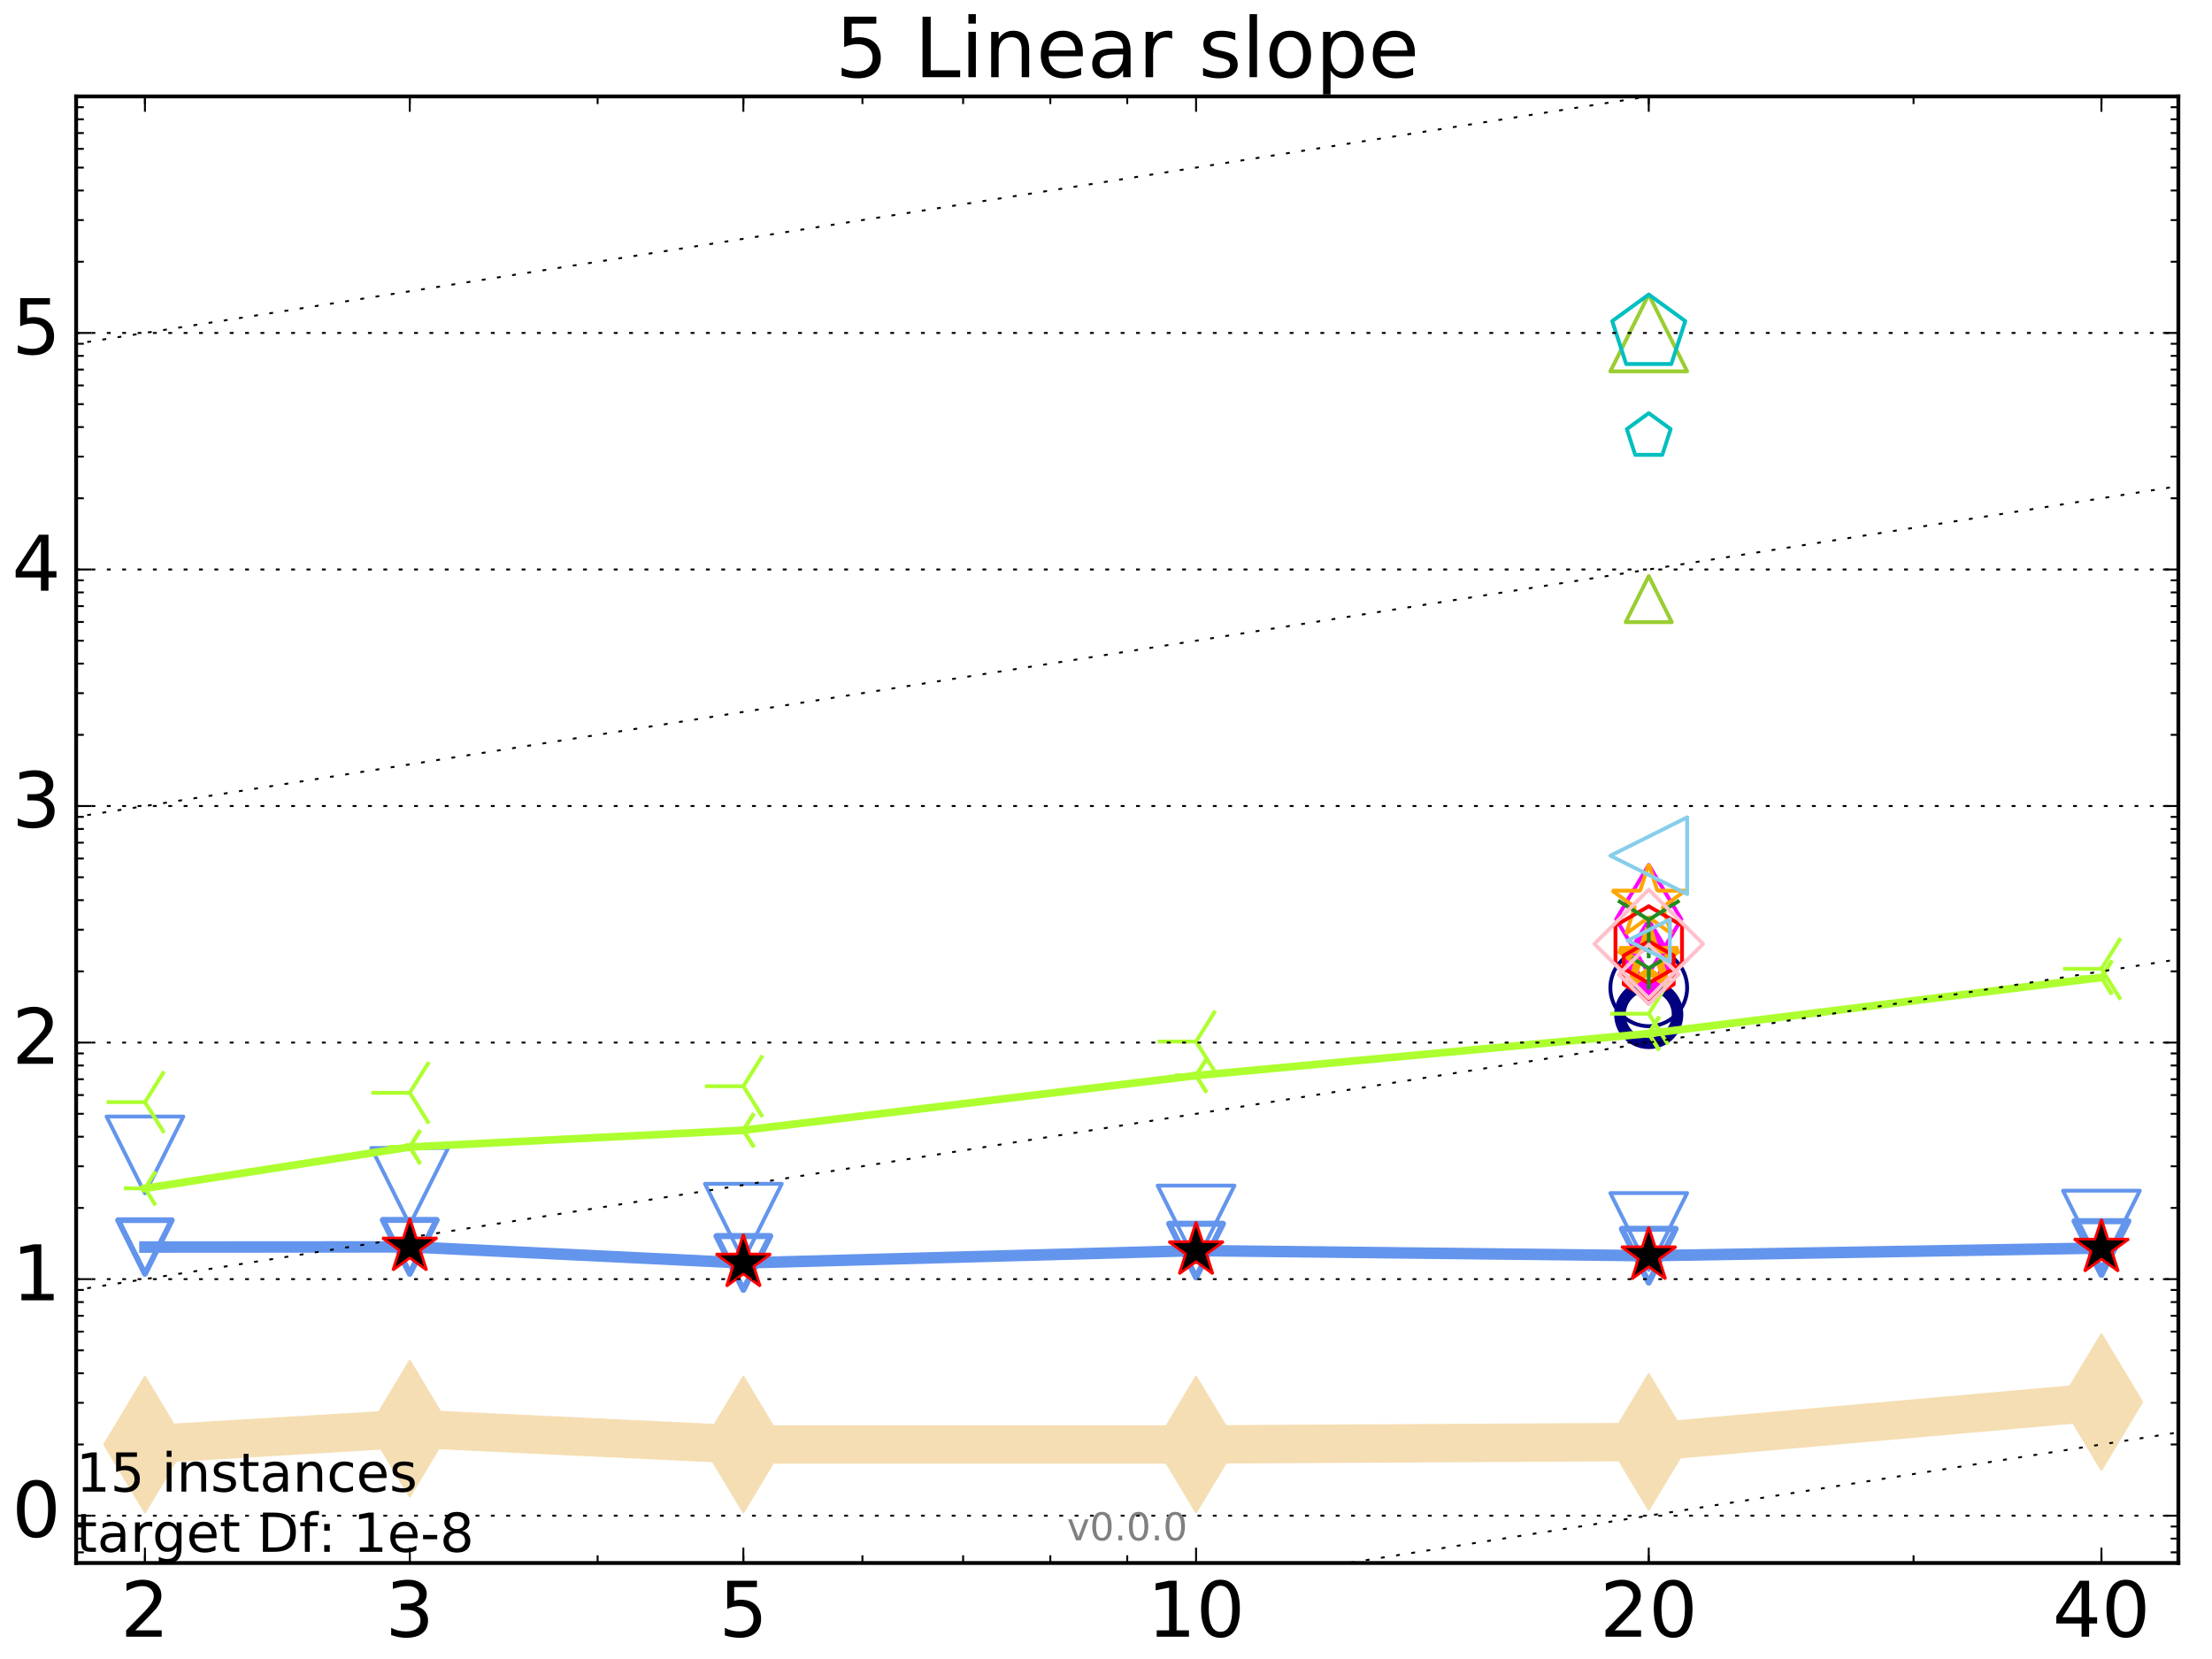 <?xml version="1.0" encoding="utf-8" standalone="no"?>
<!DOCTYPE svg PUBLIC "-//W3C//DTD SVG 1.1//EN"
  "http://www.w3.org/Graphics/SVG/1.1/DTD/svg11.dtd">
<!-- Created with matplotlib (http://matplotlib.org/) -->
<svg height="432pt" version="1.1" viewBox="0 0 576 432" width="576pt" xmlns="http://www.w3.org/2000/svg" xmlns:xlink="http://www.w3.org/1999/xlink">
 <defs>
  <style type="text/css">
*{stroke-linecap:butt;stroke-linejoin:round;stroke-miterlimit:100000;}
  </style>
 </defs>
 <g id="figure_1">
  <g id="patch_1">
   <path d="M 0 432 
L 576 432 
L 576 0 
L 0 0 
z
" style="fill:#ffffff;"/>
  </g>
  <g id="axes_1">
   <g id="patch_2">
    <path d="M 19.825 407 
L 567.24 407 
L 567.24 25.1 
L 19.825 25.1 
z
" style="fill:#ffffff;"/>
   </g>
   <g id="line2d_1">
    <path clip-path="url(#pd797662efc)" d="M 37.743 376.138 
L 106.698 372.014 
L 193.571 376.138 
L 311.451 376.138 
L 429.33 375.478 
L 547.209 365.07 
" style="fill:none;stroke:#f5deb3;stroke-linecap:square;stroke-width:10.0;"/>
    <defs>
     <path d="M -0 17.678 
L 10.607 0 
L 0 -17.678 
L -10.607 -0 
z
" id="m2a57e5e805" style="stroke:#f5deb3;stroke-linejoin:miter;stroke-width:0.5;"/>
    </defs>
    <g clip-path="url(#pd797662efc)">
     <use style="fill:#f5deb3;stroke:#f5deb3;stroke-linejoin:miter;stroke-width:0.5;" x="37.743" xlink:href="#m2a57e5e805" y="376.138"/>
     <use style="fill:#f5deb3;stroke:#f5deb3;stroke-linejoin:miter;stroke-width:0.5;" x="106.698" xlink:href="#m2a57e5e805" y="372.014"/>
     <use style="fill:#f5deb3;stroke:#f5deb3;stroke-linejoin:miter;stroke-width:0.5;" x="193.571" xlink:href="#m2a57e5e805" y="376.138"/>
     <use style="fill:#f5deb3;stroke:#f5deb3;stroke-linejoin:miter;stroke-width:0.5;" x="311.451" xlink:href="#m2a57e5e805" y="376.138"/>
     <use style="fill:#f5deb3;stroke:#f5deb3;stroke-linejoin:miter;stroke-width:0.5;" x="429.33" xlink:href="#m2a57e5e805" y="375.478"/>
     <use style="fill:#f5deb3;stroke:#f5deb3;stroke-linejoin:miter;stroke-width:0.5;" x="547.209" xlink:href="#m2a57e5e805" y="365.07"/>
    </g>
   </g>
   <g id="line2d_2">
    <path clip-path="url(#pd797662efc)" d="M 429.33 264.177 
" style="fill:none;stroke:#000080;stroke-linecap:square;stroke-width:4.0;"/>
    <defs>
     <path d="M 0 7.5 
C 1.989 7.5 3.897 6.71 5.303 5.303 
C 6.71 3.897 7.5 1.989 7.5 0 
C 7.5 -1.989 6.71 -3.897 5.303 -5.303 
C 3.897 -6.71 1.989 -7.5 0 -7.5 
C -1.989 -7.5 -3.897 -6.71 -5.303 -5.303 
C -6.71 -3.897 -7.5 -1.989 -7.5 0 
C -7.5 1.989 -6.71 3.897 -5.303 5.303 
C -3.897 6.71 -1.989 7.5 0 7.5 
z
" id="mdc727940d7" style="stroke:#000080;stroke-width:3.0;"/>
    </defs>
    <g clip-path="url(#pd797662efc)">
     <use style="fill:none;stroke:#000080;stroke-width:3.0;" x="429.33" xlink:href="#mdc727940d7" y="264.177"/>
    </g>
   </g>
   <g id="line2d_3"/>
   <g id="line2d_4">
    <defs>
     <path d="M 0 10 
C 2.652 10 5.196 8.946 7.071 7.071 
C 8.946 5.196 10 2.652 10 0 
C 10 -2.652 8.946 -5.196 7.071 -7.071 
C 5.196 -8.946 2.652 -10 0 -10 
C -2.652 -10 -5.196 -8.946 -7.071 -7.071 
C -8.946 -5.196 -10 -2.652 -10 0 
C -10 2.652 -8.946 5.196 -7.071 7.071 
C -5.196 8.946 -2.652 10 0 10 
z
" id="mfbfc221b8b" style="stroke:#000080;"/>
    </defs>
    <g clip-path="url(#pd797662efc)">
     <use style="fill:none;stroke:#000080;" x="429.33" xlink:href="#mfbfc221b8b" y="257.221"/>
    </g>
   </g>
   <g id="line2d_5">
    <path clip-path="url(#pd797662efc)" d="M 429.33 250.251 
" style="fill:none;stroke:#ff00ff;stroke-linecap:square;stroke-width:3.667;"/>
    <defs>
     <path d="M -0 9.192 
L 5.515 0 
L 0 -9.192 
L -5.515 -0 
z
" id="m3352f58ac3" style="stroke:#ff00ff;stroke-linejoin:miter;stroke-width:2.5;"/>
    </defs>
    <g clip-path="url(#pd797662efc)">
     <use style="fill:none;stroke:#ff00ff;stroke-linejoin:miter;stroke-width:2.5;" x="429.33" xlink:href="#m3352f58ac3" y="250.251"/>
    </g>
   </g>
   <g id="line2d_6"/>
   <g id="line2d_7">
    <defs>
     <path d="M -0 14.142 
L 8.485 0 
L -0 -14.142 
L -8.485 -0 
z
" id="m26ebec5494" style="stroke:#ff00ff;stroke-linejoin:miter;"/>
    </defs>
    <g clip-path="url(#pd797662efc)">
     <use style="fill:none;stroke:#ff00ff;stroke-linejoin:miter;" x="429.33" xlink:href="#m26ebec5494" y="239.375"/>
    </g>
   </g>
   <g id="line2d_8">
    <path clip-path="url(#pd797662efc)" d="M 429.33 249.796 
" style="fill:none;stroke:#ffa500;stroke-linecap:square;stroke-width:3.333;"/>
    <defs>
     <path d="M 0 -8 
L -1.796 -2.472 
L -7.608 -2.472 
L -2.906 0.944 
L -4.702 6.472 
L -0 3.056 
L 4.702 6.472 
L 2.906 0.944 
L 7.608 -2.472 
L 1.796 -2.472 
z
" id="m38619b938a" style="stroke:#ffa500;stroke-linejoin:bevel;stroke-width:2.0;"/>
    </defs>
    <g clip-path="url(#pd797662efc)">
     <use style="fill:none;stroke:#ffa500;stroke-linejoin:bevel;stroke-width:2.0;" x="429.33" xlink:href="#m38619b938a" y="249.796"/>
    </g>
   </g>
   <g id="line2d_9"/>
   <g id="line2d_10">
    <defs>
     <path d="M 0 -10 
L -2.245 -3.09 
L -9.511 -3.09 
L -3.633 1.18 
L -5.878 8.09 
L -0 3.82 
L 5.878 8.09 
L 3.633 1.18 
L 9.511 -3.09 
L 2.245 -3.09 
z
" id="m98dab82d74" style="stroke:#ffa500;stroke-linejoin:bevel;"/>
    </defs>
    <g clip-path="url(#pd797662efc)">
     <use style="fill:none;stroke:#ffa500;stroke-linejoin:bevel;" x="429.33" xlink:href="#m98dab82d74" y="235.014"/>
    </g>
   </g>
   <g id="line2d_11">
    <path clip-path="url(#pd797662efc)" d="M 37.743 324.727 
L 106.698 324.684 
" style="fill:none;stroke:#6495ed;stroke-linecap:square;stroke-width:3.0;"/>
    <defs>
     <path d="M -0 7 
L 7 -7 
L -7 -7 
z
" id="md27d579122" style="stroke:#6495ed;stroke-linejoin:miter;stroke-width:1.5;"/>
    </defs>
    <g clip-path="url(#pd797662efc)">
     <use style="fill:none;stroke:#6495ed;stroke-linejoin:miter;stroke-width:1.5;" x="37.743" xlink:href="#md27d579122" y="324.727"/>
     <use style="fill:none;stroke:#6495ed;stroke-linejoin:miter;stroke-width:1.5;" x="106.698" xlink:href="#md27d579122" y="324.684"/>
    </g>
   </g>
   <g id="line2d_12">
    <path clip-path="url(#pd797662efc)" d="M 106.698 324.684 
L 193.571 328.869 
" style="fill:none;stroke:#6495ed;stroke-linecap:square;stroke-width:3.0;"/>
    <g clip-path="url(#pd797662efc)">
     <use style="fill:none;stroke:#6495ed;stroke-linejoin:miter;stroke-width:1.5;" x="106.698" xlink:href="#md27d579122" y="324.684"/>
     <use style="fill:none;stroke:#6495ed;stroke-linejoin:miter;stroke-width:1.5;" x="193.571" xlink:href="#md27d579122" y="328.869"/>
    </g>
   </g>
   <g id="line2d_13">
    <path clip-path="url(#pd797662efc)" d="M 193.571 328.869 
L 311.451 325.657 
" style="fill:none;stroke:#6495ed;stroke-linecap:square;stroke-width:3.0;"/>
    <g clip-path="url(#pd797662efc)">
     <use style="fill:none;stroke:#6495ed;stroke-linejoin:miter;stroke-width:1.5;" x="193.571" xlink:href="#md27d579122" y="328.869"/>
     <use style="fill:none;stroke:#6495ed;stroke-linejoin:miter;stroke-width:1.5;" x="311.451" xlink:href="#md27d579122" y="325.657"/>
    </g>
   </g>
   <g id="line2d_14">
    <path clip-path="url(#pd797662efc)" d="M 311.451 325.657 
L 429.33 326.986 
" style="fill:none;stroke:#6495ed;stroke-linecap:square;stroke-width:3.0;"/>
    <g clip-path="url(#pd797662efc)">
     <use style="fill:none;stroke:#6495ed;stroke-linejoin:miter;stroke-width:1.5;" x="311.451" xlink:href="#md27d579122" y="325.657"/>
     <use style="fill:none;stroke:#6495ed;stroke-linejoin:miter;stroke-width:1.5;" x="429.33" xlink:href="#md27d579122" y="326.986"/>
    </g>
   </g>
   <g id="line2d_15">
    <path clip-path="url(#pd797662efc)" d="M 429.33 326.986 
L 547.209 324.98 
" style="fill:none;stroke:#6495ed;stroke-linecap:square;stroke-width:3.0;"/>
    <g clip-path="url(#pd797662efc)">
     <use style="fill:none;stroke:#6495ed;stroke-linejoin:miter;stroke-width:1.5;" x="429.33" xlink:href="#md27d579122" y="326.986"/>
     <use style="fill:none;stroke:#6495ed;stroke-linejoin:miter;stroke-width:1.5;" x="547.209" xlink:href="#md27d579122" y="324.98"/>
    </g>
   </g>
   <g id="line2d_16">
    <path clip-path="url(#pd797662efc)" d="M 547.209 324.98 
" style="fill:none;stroke:#6495ed;stroke-linecap:square;stroke-width:3.0;"/>
    <g clip-path="url(#pd797662efc)">
     <use style="fill:none;stroke:#6495ed;stroke-linejoin:miter;stroke-width:1.5;" x="547.209" xlink:href="#md27d579122" y="324.98"/>
    </g>
   </g>
   <g id="line2d_17"/>
   <g id="line2d_18">
    <defs>
     <path d="M -0 10 
L 10 -10 
L -10 -10 
z
" id="m11630c256a" style="stroke:#6495ed;stroke-linejoin:miter;"/>
    </defs>
    <g clip-path="url(#pd797662efc)">
     <use style="fill:none;stroke:#6495ed;stroke-linejoin:miter;" x="37.743" xlink:href="#m11630c256a" y="300.743"/>
     <use style="fill:none;stroke:#6495ed;stroke-linejoin:miter;" x="106.698" xlink:href="#m11630c256a" y="308.931"/>
     <use style="fill:none;stroke:#6495ed;stroke-linejoin:miter;" x="193.571" xlink:href="#m11630c256a" y="318.267"/>
     <use style="fill:none;stroke:#6495ed;stroke-linejoin:miter;" x="311.451" xlink:href="#m11630c256a" y="318.732"/>
     <use style="fill:none;stroke:#6495ed;stroke-linejoin:miter;" x="429.33" xlink:href="#m11630c256a" y="320.678"/>
     <use style="fill:none;stroke:#6495ed;stroke-linejoin:miter;" x="547.209" xlink:href="#m11630c256a" y="320.055"/>
    </g>
   </g>
   <g id="line2d_19">
    <path clip-path="url(#pd797662efc)" d="M 429.33 252.582 
" style="fill:none;stroke:#ff0000;stroke-linecap:square;stroke-width:2.667;"/>
    <defs>
     <path d="M 0 -7.5 
L -6.495 -3.75 
L -6.495 3.75 
L -0 7.5 
L 6.495 3.75 
L 6.495 -3.75 
z
" id="mcaf0f45612" style="stroke:#ff0000;stroke-linejoin:miter;"/>
    </defs>
    <g clip-path="url(#pd797662efc)">
     <use style="fill:none;stroke:#ff0000;stroke-linejoin:miter;" x="429.33" xlink:href="#mcaf0f45612" y="252.582"/>
    </g>
   </g>
   <g id="line2d_20"/>
   <g id="line2d_21">
    <defs>
     <path d="M 0 -10 
L -8.66 -5 
L -8.66 5 
L -0 10 
L 8.66 5 
L 8.66 -5 
z
" id="m619688aab5" style="stroke:#ff0000;stroke-linejoin:miter;"/>
    </defs>
    <g clip-path="url(#pd797662efc)">
     <use style="fill:none;stroke:#ff0000;stroke-linejoin:miter;" x="429.33" xlink:href="#m619688aab5" y="245.988"/>
    </g>
   </g>
   <g id="line2d_22">
    <path clip-path="url(#pd797662efc)" d="M 429.33 156.012 
" style="fill:none;stroke:#9acd32;stroke-linecap:square;stroke-width:2.333;"/>
    <defs>
     <path d="M 0 -6 
L -6 6 
L 6 6 
z
" id="mc66175f4ac" style="stroke:#9acd32;stroke-linejoin:miter;"/>
    </defs>
    <g clip-path="url(#pd797662efc)">
     <use style="fill:none;stroke:#9acd32;stroke-linejoin:miter;" x="429.33" xlink:href="#mc66175f4ac" y="156.012"/>
    </g>
   </g>
   <g id="line2d_23"/>
   <g id="line2d_24">
    <defs>
     <path d="M 0 -10 
L -10 10 
L 10 10 
z
" id="m850fa612c0" style="stroke:#9acd32;stroke-linejoin:miter;"/>
    </defs>
    <g clip-path="url(#pd797662efc)">
     <use style="fill:none;stroke:#9acd32;stroke-linejoin:miter;" x="429.33" xlink:href="#m850fa612c0" y="86.697"/>
    </g>
   </g>
   <g id="line2d_25">
    <path clip-path="url(#pd797662efc)" d="M 429.33 113.586 
" style="fill:none;stroke:#00bfbf;stroke-linecap:square;stroke-width:2.0;"/>
    <defs>
     <path d="M 0 -6 
L -5.706 -1.854 
L -3.527 4.854 
L 3.527 4.854 
L 5.706 -1.854 
z
" id="m76ec7d31cc" style="stroke:#00bfbf;stroke-linejoin:miter;"/>
    </defs>
    <g clip-path="url(#pd797662efc)">
     <use style="fill:none;stroke:#00bfbf;stroke-linejoin:miter;" x="429.33" xlink:href="#m76ec7d31cc" y="113.586"/>
    </g>
   </g>
   <g id="line2d_26"/>
   <g id="line2d_27">
    <defs>
     <path d="M 0 -10 
L -9.511 -3.09 
L -5.878 8.09 
L 5.878 8.09 
L 9.511 -3.09 
z
" id="m6b17873fe1" style="stroke:#00bfbf;stroke-linejoin:miter;"/>
    </defs>
    <g clip-path="url(#pd797662efc)">
     <use style="fill:none;stroke:#00bfbf;stroke-linejoin:miter;" x="429.33" xlink:href="#m6b17873fe1" y="86.697"/>
    </g>
   </g>
   <g id="line2d_28">
    <path clip-path="url(#pd797662efc)" d="M 37.743 309.442 
L 106.698 298.686 
" style="fill:none;stroke:#adff2f;stroke-linecap:square;stroke-width:2.0;"/>
    <defs>
     <path d="M 0 0 
L -5.5 -0 
M 0 0 
L 2.75 4.4 
M 0 0 
L 2.75 -4.4 
" id="m7d441c9f20" style="stroke:#adff2f;"/>
    </defs>
    <g clip-path="url(#pd797662efc)">
     <use style="fill:none;stroke:#adff2f;" x="37.743" xlink:href="#m7d441c9f20" y="309.442"/>
     <use style="fill:none;stroke:#adff2f;" x="106.698" xlink:href="#m7d441c9f20" y="298.686"/>
    </g>
   </g>
   <g id="line2d_29">
    <path clip-path="url(#pd797662efc)" d="M 106.698 298.686 
L 193.571 294.314 
" style="fill:none;stroke:#adff2f;stroke-linecap:square;stroke-width:2.0;"/>
    <g clip-path="url(#pd797662efc)">
     <use style="fill:none;stroke:#adff2f;" x="106.698" xlink:href="#m7d441c9f20" y="298.686"/>
     <use style="fill:none;stroke:#adff2f;" x="193.571" xlink:href="#m7d441c9f20" y="294.314"/>
    </g>
   </g>
   <g id="line2d_30">
    <path clip-path="url(#pd797662efc)" d="M 193.571 294.314 
L 311.451 280.07 
" style="fill:none;stroke:#adff2f;stroke-linecap:square;stroke-width:2.0;"/>
    <g clip-path="url(#pd797662efc)">
     <use style="fill:none;stroke:#adff2f;" x="193.571" xlink:href="#m7d441c9f20" y="294.314"/>
     <use style="fill:none;stroke:#adff2f;" x="311.451" xlink:href="#m7d441c9f20" y="280.07"/>
    </g>
   </g>
   <g id="line2d_31">
    <path clip-path="url(#pd797662efc)" d="M 311.451 280.07 
L 429.33 269.126 
" style="fill:none;stroke:#adff2f;stroke-linecap:square;stroke-width:2.0;"/>
    <g clip-path="url(#pd797662efc)">
     <use style="fill:none;stroke:#adff2f;" x="311.451" xlink:href="#m7d441c9f20" y="280.07"/>
     <use style="fill:none;stroke:#adff2f;" x="429.33" xlink:href="#m7d441c9f20" y="269.126"/>
    </g>
   </g>
   <g id="line2d_32">
    <path clip-path="url(#pd797662efc)" d="M 429.33 269.126 
L 547.209 254.532 
" style="fill:none;stroke:#adff2f;stroke-linecap:square;stroke-width:2.0;"/>
    <g clip-path="url(#pd797662efc)">
     <use style="fill:none;stroke:#adff2f;" x="429.33" xlink:href="#m7d441c9f20" y="269.126"/>
     <use style="fill:none;stroke:#adff2f;" x="547.209" xlink:href="#m7d441c9f20" y="254.532"/>
    </g>
   </g>
   <g id="line2d_33">
    <path clip-path="url(#pd797662efc)" d="M 547.209 254.532 
" style="fill:none;stroke:#adff2f;stroke-linecap:square;stroke-width:2.0;"/>
    <g clip-path="url(#pd797662efc)">
     <use style="fill:none;stroke:#adff2f;" x="547.209" xlink:href="#m7d441c9f20" y="254.532"/>
    </g>
   </g>
   <g id="line2d_34"/>
   <g id="line2d_35">
    <defs>
     <path d="M 0 0 
L -10 -0 
M 0 0 
L 5 8 
M 0 0 
L 5 -8 
" id="m9bfe59ae72" style="stroke:#adff2f;"/>
    </defs>
    <g clip-path="url(#pd797662efc)">
     <use style="fill:none;stroke:#adff2f;" x="37.743" xlink:href="#m9bfe59ae72" y="286.998"/>
     <use style="fill:none;stroke:#adff2f;" x="106.698" xlink:href="#m9bfe59ae72" y="284.564"/>
     <use style="fill:none;stroke:#adff2f;" x="193.571" xlink:href="#m9bfe59ae72" y="282.847"/>
     <use style="fill:none;stroke:#adff2f;" x="311.451" xlink:href="#m9bfe59ae72" y="271.221"/>
     <use style="fill:none;stroke:#adff2f;" x="429.33" xlink:href="#m9bfe59ae72" y="263.969"/>
     <use style="fill:none;stroke:#adff2f;" x="547.209" xlink:href="#m9bfe59ae72" y="252.281"/>
    </g>
   </g>
   <g id="line2d_36">
    <path clip-path="url(#pd797662efc)" d="M 429.33 252.147 
" style="fill:none;stroke:#228b22;stroke-linecap:square;stroke-width:2.0;"/>
    <defs>
     <path d="M 0 0 
L 0 5.5 
M 0 0 
L 4.4 -2.75 
M 0 0 
L -4.4 -2.75 
" id="me0e7ade0b5" style="stroke:#228b22;"/>
    </defs>
    <g clip-path="url(#pd797662efc)">
     <use style="fill:none;stroke:#228b22;" x="429.33" xlink:href="#me0e7ade0b5" y="252.147"/>
    </g>
   </g>
   <g id="line2d_37"/>
   <g id="line2d_38">
    <defs>
     <path d="M 0 0 
L 0 10 
M 0 0 
L 8 -5 
M 0 0 
L -8 -5 
" id="m3d580e0a93" style="stroke:#228b22;"/>
    </defs>
    <g clip-path="url(#pd797662efc)">
     <use style="fill:none;stroke:#228b22;" x="429.33" xlink:href="#m3d580e0a93" y="239.512"/>
    </g>
   </g>
   <g id="line2d_39">
    <path clip-path="url(#pd797662efc)" d="M 429.33 253.743 
" style="fill:none;stroke:#ffc0cb;stroke-linecap:square;stroke-width:2.0;"/>
    <defs>
     <path d="M -0 7.778 
L 7.778 0 
L 0 -7.778 
L -7.778 -0 
z
" id="m6bfcd31824" style="stroke:#ffc0cb;stroke-linejoin:miter;"/>
    </defs>
    <g clip-path="url(#pd797662efc)">
     <use style="fill:none;stroke:#ffc0cb;stroke-linejoin:miter;" x="429.33" xlink:href="#m6bfcd31824" y="253.743"/>
    </g>
   </g>
   <g id="line2d_40"/>
   <g id="line2d_41">
    <defs>
     <path d="M -0 14.142 
L 14.142 0 
L 0 -14.142 
L -14.142 -0 
z
" id="m2ba68fb64a" style="stroke:#ffc0cb;stroke-linejoin:miter;"/>
    </defs>
    <g clip-path="url(#pd797662efc)">
     <use style="fill:none;stroke:#ffc0cb;stroke-linejoin:miter;" x="429.33" xlink:href="#m2ba68fb64a" y="245.798"/>
    </g>
   </g>
   <g id="line2d_42">
    <path clip-path="url(#pd797662efc)" d="M 429.33 244.917 
" style="fill:none;stroke:#87ceeb;stroke-linecap:square;stroke-width:2.0;"/>
    <defs>
     <path d="M -5.5 -0 
L 5.5 5.5 
L 5.5 -5.5 
z
" id="m9a98b62353" style="stroke:#87ceeb;stroke-linejoin:miter;"/>
    </defs>
    <g clip-path="url(#pd797662efc)">
     <use style="fill:none;stroke:#87ceeb;stroke-linejoin:miter;" x="429.33" xlink:href="#m9a98b62353" y="244.917"/>
    </g>
   </g>
   <g id="line2d_43"/>
   <g id="line2d_44">
    <defs>
     <path d="M -10 -0 
L 10 10 
L 10 -10 
z
" id="maad47df0d6" style="stroke:#87ceeb;stroke-linejoin:miter;"/>
    </defs>
    <g clip-path="url(#pd797662efc)">
     <use style="fill:none;stroke:#87ceeb;stroke-linejoin:miter;" x="429.33" xlink:href="#maad47df0d6" y="222.821"/>
    </g>
   </g>
   <g id="line2d_45">
    <defs>
     <path d="M 0 -7.5 
L -1.684 -2.318 
L -7.133 -2.318 
L -2.725 0.885 
L -4.408 6.068 
L -0 2.865 
L 4.408 6.068 
L 2.725 0.885 
L 7.133 -2.318 
L 1.684 -2.318 
z
" id="meb225862cb" style="stroke:#ff0000;stroke-linejoin:bevel;stroke-width:0.7;"/>
    </defs>
    <g clip-path="url(#pd797662efc)">
     <use style="stroke:#ff0000;stroke-linejoin:bevel;stroke-width:0.7;" x="106.698" xlink:href="#meb225862cb" y="324.684"/>
     <use style="stroke:#ff0000;stroke-linejoin:bevel;stroke-width:0.7;" x="193.571" xlink:href="#meb225862cb" y="328.869"/>
     <use style="stroke:#ff0000;stroke-linejoin:bevel;stroke-width:0.7;" x="311.451" xlink:href="#meb225862cb" y="325.657"/>
     <use style="stroke:#ff0000;stroke-linejoin:bevel;stroke-width:0.7;" x="429.33" xlink:href="#meb225862cb" y="326.986"/>
     <use style="stroke:#ff0000;stroke-linejoin:bevel;stroke-width:0.7;" x="547.209" xlink:href="#meb225862cb" y="324.98"/>
    </g>
   </g>
   <g id="line2d_46">
    <path clip-path="url(#pd797662efc)" d="M -353.844 517.874 
M 185.724 433 
L 577 371.452 
" style="fill:none;stroke:#000000;stroke-dasharray:1,3;stroke-dashoffset:0.0;stroke-width:0.5;"/>
   </g>
   <g id="line2d_47">
    <path clip-path="url(#pd797662efc)" d="M -353.844 394.681 
M -1 339.178 
L 577 248.259 
" style="fill:none;stroke:#000000;stroke-dasharray:1,3;stroke-dashoffset:0.0;stroke-width:0.5;"/>
   </g>
   <g id="line2d_48">
    <path clip-path="url(#pd797662efc)" d="M -353.844 271.487 
M -1 215.985 
L 577 125.065 
" style="fill:none;stroke:#000000;stroke-dasharray:1,3;stroke-dashoffset:0.0;stroke-width:0.5;"/>
   </g>
   <g id="line2d_49">
    <path clip-path="url(#pd797662efc)" d="M -353.844 148.294 
M -1 92.791 
L 577 1.871 
" style="fill:none;stroke:#000000;stroke-dasharray:1,3;stroke-dashoffset:0.0;stroke-width:0.5;"/>
   </g>
   <g id="line2d_50">
    <path clip-path="url(#pd797662efc)" d="M -353.844 25.1 
" style="fill:none;stroke:#000000;stroke-dasharray:1,3;stroke-dashoffset:0.0;stroke-width:0.5;"/>
   </g>
   <g id="patch_3">
    <path d="M 19.825 25.1 
L 567.24 25.1 
" style="fill:none;stroke:#000000;stroke-linecap:square;stroke-linejoin:miter;"/>
   </g>
   <g id="patch_4">
    <path d="M 567.24 407 
L 567.24 25.1 
" style="fill:none;stroke:#000000;stroke-linecap:square;stroke-linejoin:miter;"/>
   </g>
   <g id="patch_5">
    <path d="M 19.825 407 
L 567.24 407 
" style="fill:none;stroke:#000000;stroke-linecap:square;stroke-linejoin:miter;"/>
   </g>
   <g id="patch_6">
    <path d="M 19.825 407 
L 19.825 25.1 
" style="fill:none;stroke:#000000;stroke-linecap:square;stroke-linejoin:miter;"/>
   </g>
   <g id="matplotlib.axis_1">
    <g id="xtick_1">
     <g id="line2d_51">
      <defs>
       <path d="M 0 0 
L 0 -4 
" id="m8f5cfceb06" style="stroke:#000000;stroke-width:0.5;"/>
      </defs>
      <g>
       <use style="stroke:#000000;stroke-width:0.5;" x="37.743" xlink:href="#m8f5cfceb06" y="407.0"/>
      </g>
     </g>
     <g id="line2d_52">
      <defs>
       <path d="M 0 0 
L 0 4 
" id="m527554b7b7" style="stroke:#000000;stroke-width:0.5;"/>
      </defs>
      <g>
       <use style="stroke:#000000;stroke-width:0.5;" x="37.743" xlink:href="#m527554b7b7" y="25.1"/>
      </g>
     </g>
     <g id="text_1">
      <!-- 2 -->
      <defs>
       <path d="M 19.188 8.297 
L 53.609 8.297 
L 53.609 0 
L 7.328 0 
L 7.328 8.297 
Q 12.938 14.109 22.625 23.891 
Q 32.328 33.688 34.812 36.531 
Q 39.547 41.844 41.422 45.531 
Q 43.312 49.219 43.312 52.781 
Q 43.312 58.594 39.234 62.25 
Q 35.156 65.922 28.609 65.922 
Q 23.969 65.922 18.812 64.312 
Q 13.672 62.703 7.812 59.422 
L 7.812 69.391 
Q 13.766 71.781 18.938 73 
Q 24.125 74.219 28.422 74.219 
Q 39.75 74.219 46.484 68.547 
Q 53.219 62.891 53.219 53.422 
Q 53.219 48.922 51.531 44.891 
Q 49.859 40.875 45.406 35.406 
Q 44.188 33.984 37.641 27.219 
Q 31.109 20.453 19.188 8.297 
" id="BitstreamVeraSans-Roman-32"/>
      </defs>
      <g transform="translate(31.381 426.197)scale(0.2 -0.2)">
       <use xlink:href="#BitstreamVeraSans-Roman-32"/>
      </g>
     </g>
    </g>
    <g id="xtick_2">
     <g id="line2d_53">
      <g>
       <use style="stroke:#000000;stroke-width:0.5;" x="106.698" xlink:href="#m8f5cfceb06" y="407.0"/>
      </g>
     </g>
     <g id="line2d_54">
      <g>
       <use style="stroke:#000000;stroke-width:0.5;" x="106.698" xlink:href="#m527554b7b7" y="25.1"/>
      </g>
     </g>
     <g id="text_2">
      <!-- 3 -->
      <defs>
       <path d="M 40.578 39.312 
Q 47.656 37.797 51.625 33 
Q 55.609 28.219 55.609 21.188 
Q 55.609 10.406 48.188 4.484 
Q 40.766 -1.422 27.094 -1.422 
Q 22.516 -1.422 17.656 -0.516 
Q 12.797 0.391 7.625 2.203 
L 7.625 11.719 
Q 11.719 9.328 16.594 8.109 
Q 21.484 6.891 26.812 6.891 
Q 36.078 6.891 40.938 10.547 
Q 45.797 14.203 45.797 21.188 
Q 45.797 27.641 41.281 31.266 
Q 36.766 34.906 28.719 34.906 
L 20.219 34.906 
L 20.219 43.016 
L 29.109 43.016 
Q 36.375 43.016 40.234 45.922 
Q 44.094 48.828 44.094 54.297 
Q 44.094 59.906 40.109 62.906 
Q 36.141 65.922 28.719 65.922 
Q 24.656 65.922 20.016 65.031 
Q 15.375 64.156 9.812 62.312 
L 9.812 71.094 
Q 15.438 72.656 20.344 73.438 
Q 25.25 74.219 29.594 74.219 
Q 40.828 74.219 47.359 69.109 
Q 53.906 64.016 53.906 55.328 
Q 53.906 49.266 50.438 45.094 
Q 46.969 40.922 40.578 39.312 
" id="BitstreamVeraSans-Roman-33"/>
      </defs>
      <g transform="translate(100.336 426.197)scale(0.2 -0.2)">
       <use xlink:href="#BitstreamVeraSans-Roman-33"/>
      </g>
     </g>
    </g>
    <g id="xtick_3">
     <g id="line2d_55">
      <g>
       <use style="stroke:#000000;stroke-width:0.5;" x="193.571" xlink:href="#m8f5cfceb06" y="407.0"/>
      </g>
     </g>
     <g id="line2d_56">
      <g>
       <use style="stroke:#000000;stroke-width:0.5;" x="193.571" xlink:href="#m527554b7b7" y="25.1"/>
      </g>
     </g>
     <g id="text_3">
      <!-- 5 -->
      <defs>
       <path d="M 10.797 72.906 
L 49.516 72.906 
L 49.516 64.594 
L 19.828 64.594 
L 19.828 46.734 
Q 21.969 47.469 24.109 47.828 
Q 26.266 48.188 28.422 48.188 
Q 40.625 48.188 47.75 41.5 
Q 54.891 34.812 54.891 23.391 
Q 54.891 11.625 47.562 5.094 
Q 40.234 -1.422 26.906 -1.422 
Q 22.312 -1.422 17.547 -0.641 
Q 12.797 0.141 7.719 1.703 
L 7.719 11.625 
Q 12.109 9.234 16.797 8.062 
Q 21.484 6.891 26.703 6.891 
Q 35.156 6.891 40.078 11.328 
Q 45.016 15.766 45.016 23.391 
Q 45.016 31 40.078 35.438 
Q 35.156 39.891 26.703 39.891 
Q 22.75 39.891 18.812 39.016 
Q 14.891 38.141 10.797 36.281 
z
" id="BitstreamVeraSans-Roman-35"/>
      </defs>
      <g transform="translate(187.209 426.197)scale(0.2 -0.2)">
       <use xlink:href="#BitstreamVeraSans-Roman-35"/>
      </g>
     </g>
    </g>
    <g id="xtick_4">
     <g id="line2d_57">
      <g>
       <use style="stroke:#000000;stroke-width:0.5;" x="311.451" xlink:href="#m8f5cfceb06" y="407.0"/>
      </g>
     </g>
     <g id="line2d_58">
      <g>
       <use style="stroke:#000000;stroke-width:0.5;" x="311.451" xlink:href="#m527554b7b7" y="25.1"/>
      </g>
     </g>
     <g id="text_4">
      <!-- 10 -->
      <defs>
       <path d="M 31.781 66.406 
Q 24.172 66.406 20.328 58.906 
Q 16.5 51.422 16.5 36.375 
Q 16.5 21.391 20.328 13.891 
Q 24.172 6.391 31.781 6.391 
Q 39.453 6.391 43.281 13.891 
Q 47.125 21.391 47.125 36.375 
Q 47.125 51.422 43.281 58.906 
Q 39.453 66.406 31.781 66.406 
M 31.781 74.219 
Q 44.047 74.219 50.516 64.516 
Q 56.984 54.828 56.984 36.375 
Q 56.984 17.969 50.516 8.266 
Q 44.047 -1.422 31.781 -1.422 
Q 19.531 -1.422 13.062 8.266 
Q 6.594 17.969 6.594 36.375 
Q 6.594 54.828 13.062 64.516 
Q 19.531 74.219 31.781 74.219 
" id="BitstreamVeraSans-Roman-30"/>
       <path d="M 12.406 8.297 
L 28.516 8.297 
L 28.516 63.922 
L 10.984 60.406 
L 10.984 69.391 
L 28.422 72.906 
L 38.281 72.906 
L 38.281 8.297 
L 54.391 8.297 
L 54.391 0 
L 12.406 0 
z
" id="BitstreamVeraSans-Roman-31"/>
      </defs>
      <g transform="translate(298.726 426.197)scale(0.2 -0.2)">
       <use xlink:href="#BitstreamVeraSans-Roman-31"/>
       <use x="63.623" xlink:href="#BitstreamVeraSans-Roman-30"/>
      </g>
     </g>
    </g>
    <g id="xtick_5">
     <g id="line2d_59">
      <g>
       <use style="stroke:#000000;stroke-width:0.5;" x="429.33" xlink:href="#m8f5cfceb06" y="407.0"/>
      </g>
     </g>
     <g id="line2d_60">
      <g>
       <use style="stroke:#000000;stroke-width:0.5;" x="429.33" xlink:href="#m527554b7b7" y="25.1"/>
      </g>
     </g>
     <g id="text_5">
      <!-- 20 -->
      <g transform="translate(416.605 426.197)scale(0.2 -0.2)">
       <use xlink:href="#BitstreamVeraSans-Roman-32"/>
       <use x="63.623" xlink:href="#BitstreamVeraSans-Roman-30"/>
      </g>
     </g>
    </g>
    <g id="xtick_6">
     <g id="line2d_61">
      <g>
       <use style="stroke:#000000;stroke-width:0.5;" x="547.209" xlink:href="#m8f5cfceb06" y="407.0"/>
      </g>
     </g>
     <g id="line2d_62">
      <g>
       <use style="stroke:#000000;stroke-width:0.5;" x="547.209" xlink:href="#m527554b7b7" y="25.1"/>
      </g>
     </g>
     <g id="text_6">
      <!-- 40 -->
      <defs>
       <path d="M 37.797 64.312 
L 12.891 25.391 
L 37.797 25.391 
z
M 35.203 72.906 
L 47.609 72.906 
L 47.609 25.391 
L 58.016 25.391 
L 58.016 17.188 
L 47.609 17.188 
L 47.609 0 
L 37.797 0 
L 37.797 17.188 
L 4.891 17.188 
L 4.891 26.703 
z
" id="BitstreamVeraSans-Roman-34"/>
      </defs>
      <g transform="translate(534.484 426.197)scale(0.2 -0.2)">
       <use xlink:href="#BitstreamVeraSans-Roman-34"/>
       <use x="63.623" xlink:href="#BitstreamVeraSans-Roman-30"/>
      </g>
     </g>
    </g>
    <g id="xtick_7">
     <g id="line2d_63">
      <defs>
       <path d="M 0 0 
L 0 -2 
" id="m7098cb909e" style="stroke:#000000;stroke-width:0.5;"/>
      </defs>
      <g>
       <use style="stroke:#000000;stroke-width:0.5;" x="37.743" xlink:href="#m7098cb909e" y="407.0"/>
      </g>
     </g>
     <g id="line2d_64">
      <defs>
       <path d="M 0 0 
L 0 2 
" id="m4384af933f" style="stroke:#000000;stroke-width:0.5;"/>
      </defs>
      <g>
       <use style="stroke:#000000;stroke-width:0.5;" x="37.743" xlink:href="#m4384af933f" y="25.1"/>
      </g>
     </g>
    </g>
    <g id="xtick_8">
     <g id="line2d_65">
      <g>
       <use style="stroke:#000000;stroke-width:0.5;" x="106.698" xlink:href="#m7098cb909e" y="407.0"/>
      </g>
     </g>
     <g id="line2d_66">
      <g>
       <use style="stroke:#000000;stroke-width:0.5;" x="106.698" xlink:href="#m4384af933f" y="25.1"/>
      </g>
     </g>
    </g>
    <g id="xtick_9">
     <g id="line2d_67">
      <g>
       <use style="stroke:#000000;stroke-width:0.5;" x="155.622" xlink:href="#m7098cb909e" y="407.0"/>
      </g>
     </g>
     <g id="line2d_68">
      <g>
       <use style="stroke:#000000;stroke-width:0.5;" x="155.622" xlink:href="#m4384af933f" y="25.1"/>
      </g>
     </g>
    </g>
    <g id="xtick_10">
     <g id="line2d_69">
      <g>
       <use style="stroke:#000000;stroke-width:0.5;" x="193.571" xlink:href="#m7098cb909e" y="407.0"/>
      </g>
     </g>
     <g id="line2d_70">
      <g>
       <use style="stroke:#000000;stroke-width:0.5;" x="193.571" xlink:href="#m4384af933f" y="25.1"/>
      </g>
     </g>
    </g>
    <g id="xtick_11">
     <g id="line2d_71">
      <g>
       <use style="stroke:#000000;stroke-width:0.5;" x="224.577" xlink:href="#m7098cb909e" y="407.0"/>
      </g>
     </g>
     <g id="line2d_72">
      <g>
       <use style="stroke:#000000;stroke-width:0.5;" x="224.577" xlink:href="#m4384af933f" y="25.1"/>
      </g>
     </g>
    </g>
    <g id="xtick_12">
     <g id="line2d_73">
      <g>
       <use style="stroke:#000000;stroke-width:0.5;" x="250.793" xlink:href="#m7098cb909e" y="407.0"/>
      </g>
     </g>
     <g id="line2d_74">
      <g>
       <use style="stroke:#000000;stroke-width:0.5;" x="250.793" xlink:href="#m4384af933f" y="25.1"/>
      </g>
     </g>
    </g>
    <g id="xtick_13">
     <g id="line2d_75">
      <g>
       <use style="stroke:#000000;stroke-width:0.5;" x="273.502" xlink:href="#m7098cb909e" y="407.0"/>
      </g>
     </g>
     <g id="line2d_76">
      <g>
       <use style="stroke:#000000;stroke-width:0.5;" x="273.502" xlink:href="#m4384af933f" y="25.1"/>
      </g>
     </g>
    </g>
    <g id="xtick_14">
     <g id="line2d_77">
      <g>
       <use style="stroke:#000000;stroke-width:0.5;" x="293.533" xlink:href="#m7098cb909e" y="407.0"/>
      </g>
     </g>
     <g id="line2d_78">
      <g>
       <use style="stroke:#000000;stroke-width:0.5;" x="293.533" xlink:href="#m4384af933f" y="25.1"/>
      </g>
     </g>
    </g>
    <g id="xtick_15">
     <g id="line2d_79">
      <g>
       <use style="stroke:#000000;stroke-width:0.5;" x="429.33" xlink:href="#m7098cb909e" y="407.0"/>
      </g>
     </g>
     <g id="line2d_80">
      <g>
       <use style="stroke:#000000;stroke-width:0.5;" x="429.33" xlink:href="#m4384af933f" y="25.1"/>
      </g>
     </g>
    </g>
    <g id="xtick_16">
     <g id="line2d_81">
      <g>
       <use style="stroke:#000000;stroke-width:0.5;" x="498.285" xlink:href="#m7098cb909e" y="407.0"/>
      </g>
     </g>
     <g id="line2d_82">
      <g>
       <use style="stroke:#000000;stroke-width:0.5;" x="498.285" xlink:href="#m4384af933f" y="25.1"/>
      </g>
     </g>
    </g>
    <g id="xtick_17">
     <g id="line2d_83">
      <g>
       <use style="stroke:#000000;stroke-width:0.5;" x="547.209" xlink:href="#m7098cb909e" y="407.0"/>
      </g>
     </g>
     <g id="line2d_84">
      <g>
       <use style="stroke:#000000;stroke-width:0.5;" x="547.209" xlink:href="#m4384af933f" y="25.1"/>
      </g>
     </g>
    </g>
   </g>
   <g id="matplotlib.axis_2">
    <g id="ytick_1">
     <g id="line2d_85">
      <path clip-path="url(#pd797662efc)" d="M 19.825 394.681 
L 567.24 394.681 
" style="fill:none;stroke:#000000;stroke-dasharray:1,3;stroke-dashoffset:0.0;stroke-width:0.5;"/>
     </g>
     <g id="line2d_86">
      <defs>
       <path d="M 0 0 
L 4 0 
" id="m63d06b64d2" style="stroke:#000000;stroke-width:0.5;"/>
      </defs>
      <g>
       <use style="stroke:#000000;stroke-width:0.5;" x="19.825" xlink:href="#m63d06b64d2" y="394.681"/>
      </g>
     </g>
     <g id="line2d_87">
      <defs>
       <path d="M 0 0 
L -4 0 
" id="mc89b94c7eb" style="stroke:#000000;stroke-width:0.5;"/>
      </defs>
      <g>
       <use style="stroke:#000000;stroke-width:0.5;" x="567.24" xlink:href="#mc89b94c7eb" y="394.681"/>
      </g>
     </g>
     <g id="text_7">
      <!-- 0 -->
      <g transform="translate(3.1 400.199)scale(0.2 -0.2)">
       <use xlink:href="#BitstreamVeraSans-Roman-30"/>
      </g>
     </g>
    </g>
    <g id="ytick_2">
     <g id="line2d_88">
      <path clip-path="url(#pd797662efc)" d="M 19.825 333.084 
L 567.24 333.084 
" style="fill:none;stroke:#000000;stroke-dasharray:1,3;stroke-dashoffset:0.0;stroke-width:0.5;"/>
     </g>
     <g id="line2d_89">
      <g>
       <use style="stroke:#000000;stroke-width:0.5;" x="19.825" xlink:href="#m63d06b64d2" y="333.084"/>
      </g>
     </g>
     <g id="line2d_90">
      <g>
       <use style="stroke:#000000;stroke-width:0.5;" x="567.24" xlink:href="#mc89b94c7eb" y="333.084"/>
      </g>
     </g>
     <g id="text_8">
      <!-- 1 -->
      <g transform="translate(3.1 338.603)scale(0.2 -0.2)">
       <use xlink:href="#BitstreamVeraSans-Roman-31"/>
      </g>
     </g>
    </g>
    <g id="ytick_3">
     <g id="line2d_91">
      <path clip-path="url(#pd797662efc)" d="M 19.825 271.487 
L 567.24 271.487 
" style="fill:none;stroke:#000000;stroke-dasharray:1,3;stroke-dashoffset:0.0;stroke-width:0.5;"/>
     </g>
     <g id="line2d_92">
      <g>
       <use style="stroke:#000000;stroke-width:0.5;" x="19.825" xlink:href="#m63d06b64d2" y="271.487"/>
      </g>
     </g>
     <g id="line2d_93">
      <g>
       <use style="stroke:#000000;stroke-width:0.5;" x="567.24" xlink:href="#mc89b94c7eb" y="271.487"/>
      </g>
     </g>
     <g id="text_9">
      <!-- 2 -->
      <g transform="translate(3.1 277.006)scale(0.2 -0.2)">
       <use xlink:href="#BitstreamVeraSans-Roman-32"/>
      </g>
     </g>
    </g>
    <g id="ytick_4">
     <g id="line2d_94">
      <path clip-path="url(#pd797662efc)" d="M 19.825 209.89 
L 567.24 209.89 
" style="fill:none;stroke:#000000;stroke-dasharray:1,3;stroke-dashoffset:0.0;stroke-width:0.5;"/>
     </g>
     <g id="line2d_95">
      <g>
       <use style="stroke:#000000;stroke-width:0.5;" x="19.825" xlink:href="#m63d06b64d2" y="209.89"/>
      </g>
     </g>
     <g id="line2d_96">
      <g>
       <use style="stroke:#000000;stroke-width:0.5;" x="567.24" xlink:href="#mc89b94c7eb" y="209.89"/>
      </g>
     </g>
     <g id="text_10">
      <!-- 3 -->
      <g transform="translate(3.1 215.409)scale(0.2 -0.2)">
       <use xlink:href="#BitstreamVeraSans-Roman-33"/>
      </g>
     </g>
    </g>
    <g id="ytick_5">
     <g id="line2d_97">
      <path clip-path="url(#pd797662efc)" d="M 19.825 148.294 
L 567.24 148.294 
" style="fill:none;stroke:#000000;stroke-dasharray:1,3;stroke-dashoffset:0.0;stroke-width:0.5;"/>
     </g>
     <g id="line2d_98">
      <g>
       <use style="stroke:#000000;stroke-width:0.5;" x="19.825" xlink:href="#m63d06b64d2" y="148.294"/>
      </g>
     </g>
     <g id="line2d_99">
      <g>
       <use style="stroke:#000000;stroke-width:0.5;" x="567.24" xlink:href="#mc89b94c7eb" y="148.294"/>
      </g>
     </g>
     <g id="text_11">
      <!-- 4 -->
      <g transform="translate(3.1 153.812)scale(0.2 -0.2)">
       <use xlink:href="#BitstreamVeraSans-Roman-34"/>
      </g>
     </g>
    </g>
    <g id="ytick_6">
     <g id="line2d_100">
      <path clip-path="url(#pd797662efc)" d="M 19.825 86.697 
L 567.24 86.697 
" style="fill:none;stroke:#000000;stroke-dasharray:1,3;stroke-dashoffset:0.0;stroke-width:0.5;"/>
     </g>
     <g id="line2d_101">
      <g>
       <use style="stroke:#000000;stroke-width:0.5;" x="19.825" xlink:href="#m63d06b64d2" y="86.697"/>
      </g>
     </g>
     <g id="line2d_102">
      <g>
       <use style="stroke:#000000;stroke-width:0.5;" x="567.24" xlink:href="#mc89b94c7eb" y="86.697"/>
      </g>
     </g>
     <g id="text_12">
      <!-- 5 -->
      <g transform="translate(3.1 92.216)scale(0.2 -0.2)">
       <use xlink:href="#BitstreamVeraSans-Roman-35"/>
      </g>
     </g>
    </g>
    <g id="ytick_7">
     <g id="line2d_103">
      <defs>
       <path d="M 0 0 
L 2 0 
" id="m99786a1d7a" style="stroke:#000000;stroke-width:0.5;"/>
      </defs>
      <g>
       <use style="stroke:#000000;stroke-width:0.5;" x="19.825" xlink:href="#m99786a1d7a" y="404.222"/>
      </g>
     </g>
     <g id="line2d_104">
      <defs>
       <path d="M 0 0 
L -2 0 
" id="me57632ff2d" style="stroke:#000000;stroke-width:0.5;"/>
      </defs>
      <g>
       <use style="stroke:#000000;stroke-width:0.5;" x="567.24" xlink:href="#me57632ff2d" y="404.222"/>
      </g>
     </g>
    </g>
    <g id="ytick_8">
     <g id="line2d_105">
      <g>
       <use style="stroke:#000000;stroke-width:0.5;" x="19.825" xlink:href="#m99786a1d7a" y="400.65"/>
      </g>
     </g>
     <g id="line2d_106">
      <g>
       <use style="stroke:#000000;stroke-width:0.5;" x="567.24" xlink:href="#me57632ff2d" y="400.65"/>
      </g>
     </g>
    </g>
    <g id="ytick_9">
     <g id="line2d_107">
      <g>
       <use style="stroke:#000000;stroke-width:0.5;" x="19.825" xlink:href="#m99786a1d7a" y="397.499"/>
      </g>
     </g>
     <g id="line2d_108">
      <g>
       <use style="stroke:#000000;stroke-width:0.5;" x="567.24" xlink:href="#me57632ff2d" y="397.499"/>
      </g>
     </g>
    </g>
    <g id="ytick_10">
     <g id="line2d_109">
      <g>
       <use style="stroke:#000000;stroke-width:0.5;" x="19.825" xlink:href="#m99786a1d7a" y="376.138"/>
      </g>
     </g>
     <g id="line2d_110">
      <g>
       <use style="stroke:#000000;stroke-width:0.5;" x="567.24" xlink:href="#me57632ff2d" y="376.138"/>
      </g>
     </g>
    </g>
    <g id="ytick_11">
     <g id="line2d_111">
      <g>
       <use style="stroke:#000000;stroke-width:0.5;" x="19.825" xlink:href="#m99786a1d7a" y="365.292"/>
      </g>
     </g>
     <g id="line2d_112">
      <g>
       <use style="stroke:#000000;stroke-width:0.5;" x="567.24" xlink:href="#me57632ff2d" y="365.292"/>
      </g>
     </g>
    </g>
    <g id="ytick_12">
     <g id="line2d_113">
      <g>
       <use style="stroke:#000000;stroke-width:0.5;" x="19.825" xlink:href="#m99786a1d7a" y="357.596"/>
      </g>
     </g>
     <g id="line2d_114">
      <g>
       <use style="stroke:#000000;stroke-width:0.5;" x="567.24" xlink:href="#me57632ff2d" y="357.596"/>
      </g>
     </g>
    </g>
    <g id="ytick_13">
     <g id="line2d_115">
      <g>
       <use style="stroke:#000000;stroke-width:0.5;" x="19.825" xlink:href="#m99786a1d7a" y="351.626"/>
      </g>
     </g>
     <g id="line2d_116">
      <g>
       <use style="stroke:#000000;stroke-width:0.5;" x="567.24" xlink:href="#me57632ff2d" y="351.626"/>
      </g>
     </g>
    </g>
    <g id="ytick_14">
     <g id="line2d_117">
      <g>
       <use style="stroke:#000000;stroke-width:0.5;" x="19.825" xlink:href="#m99786a1d7a" y="346.749"/>
      </g>
     </g>
     <g id="line2d_118">
      <g>
       <use style="stroke:#000000;stroke-width:0.5;" x="567.24" xlink:href="#me57632ff2d" y="346.749"/>
      </g>
     </g>
    </g>
    <g id="ytick_15">
     <g id="line2d_119">
      <g>
       <use style="stroke:#000000;stroke-width:0.5;" x="19.825" xlink:href="#m99786a1d7a" y="342.625"/>
      </g>
     </g>
     <g id="line2d_120">
      <g>
       <use style="stroke:#000000;stroke-width:0.5;" x="567.24" xlink:href="#me57632ff2d" y="342.625"/>
      </g>
     </g>
    </g>
    <g id="ytick_16">
     <g id="line2d_121">
      <g>
       <use style="stroke:#000000;stroke-width:0.5;" x="19.825" xlink:href="#m99786a1d7a" y="339.053"/>
      </g>
     </g>
     <g id="line2d_122">
      <g>
       <use style="stroke:#000000;stroke-width:0.5;" x="567.24" xlink:href="#me57632ff2d" y="339.053"/>
      </g>
     </g>
    </g>
    <g id="ytick_17">
     <g id="line2d_123">
      <g>
       <use style="stroke:#000000;stroke-width:0.5;" x="19.825" xlink:href="#m99786a1d7a" y="335.902"/>
      </g>
     </g>
     <g id="line2d_124">
      <g>
       <use style="stroke:#000000;stroke-width:0.5;" x="567.24" xlink:href="#me57632ff2d" y="335.902"/>
      </g>
     </g>
    </g>
    <g id="ytick_18">
     <g id="line2d_125">
      <g>
       <use style="stroke:#000000;stroke-width:0.5;" x="19.825" xlink:href="#m99786a1d7a" y="314.541"/>
      </g>
     </g>
     <g id="line2d_126">
      <g>
       <use style="stroke:#000000;stroke-width:0.5;" x="567.24" xlink:href="#me57632ff2d" y="314.541"/>
      </g>
     </g>
    </g>
    <g id="ytick_19">
     <g id="line2d_127">
      <g>
       <use style="stroke:#000000;stroke-width:0.5;" x="19.825" xlink:href="#m99786a1d7a" y="303.695"/>
      </g>
     </g>
     <g id="line2d_128">
      <g>
       <use style="stroke:#000000;stroke-width:0.5;" x="567.24" xlink:href="#me57632ff2d" y="303.695"/>
      </g>
     </g>
    </g>
    <g id="ytick_20">
     <g id="line2d_129">
      <g>
       <use style="stroke:#000000;stroke-width:0.5;" x="19.825" xlink:href="#m99786a1d7a" y="295.999"/>
      </g>
     </g>
     <g id="line2d_130">
      <g>
       <use style="stroke:#000000;stroke-width:0.5;" x="567.24" xlink:href="#me57632ff2d" y="295.999"/>
      </g>
     </g>
    </g>
    <g id="ytick_21">
     <g id="line2d_131">
      <g>
       <use style="stroke:#000000;stroke-width:0.5;" x="19.825" xlink:href="#m99786a1d7a" y="290.03"/>
      </g>
     </g>
     <g id="line2d_132">
      <g>
       <use style="stroke:#000000;stroke-width:0.5;" x="567.24" xlink:href="#me57632ff2d" y="290.03"/>
      </g>
     </g>
    </g>
    <g id="ytick_22">
     <g id="line2d_133">
      <g>
       <use style="stroke:#000000;stroke-width:0.5;" x="19.825" xlink:href="#m99786a1d7a" y="285.152"/>
      </g>
     </g>
     <g id="line2d_134">
      <g>
       <use style="stroke:#000000;stroke-width:0.5;" x="567.24" xlink:href="#me57632ff2d" y="285.152"/>
      </g>
     </g>
    </g>
    <g id="ytick_23">
     <g id="line2d_135">
      <g>
       <use style="stroke:#000000;stroke-width:0.5;" x="19.825" xlink:href="#m99786a1d7a" y="281.029"/>
      </g>
     </g>
     <g id="line2d_136">
      <g>
       <use style="stroke:#000000;stroke-width:0.5;" x="567.24" xlink:href="#me57632ff2d" y="281.029"/>
      </g>
     </g>
    </g>
    <g id="ytick_24">
     <g id="line2d_137">
      <g>
       <use style="stroke:#000000;stroke-width:0.5;" x="19.825" xlink:href="#m99786a1d7a" y="277.456"/>
      </g>
     </g>
     <g id="line2d_138">
      <g>
       <use style="stroke:#000000;stroke-width:0.5;" x="567.24" xlink:href="#me57632ff2d" y="277.456"/>
      </g>
     </g>
    </g>
    <g id="ytick_25">
     <g id="line2d_139">
      <g>
       <use style="stroke:#000000;stroke-width:0.5;" x="19.825" xlink:href="#m99786a1d7a" y="274.306"/>
      </g>
     </g>
     <g id="line2d_140">
      <g>
       <use style="stroke:#000000;stroke-width:0.5;" x="567.24" xlink:href="#me57632ff2d" y="274.306"/>
      </g>
     </g>
    </g>
    <g id="ytick_26">
     <g id="line2d_141">
      <g>
       <use style="stroke:#000000;stroke-width:0.5;" x="19.825" xlink:href="#m99786a1d7a" y="252.945"/>
      </g>
     </g>
     <g id="line2d_142">
      <g>
       <use style="stroke:#000000;stroke-width:0.5;" x="567.24" xlink:href="#me57632ff2d" y="252.945"/>
      </g>
     </g>
    </g>
    <g id="ytick_27">
     <g id="line2d_143">
      <g>
       <use style="stroke:#000000;stroke-width:0.5;" x="19.825" xlink:href="#m99786a1d7a" y="242.098"/>
      </g>
     </g>
     <g id="line2d_144">
      <g>
       <use style="stroke:#000000;stroke-width:0.5;" x="567.24" xlink:href="#me57632ff2d" y="242.098"/>
      </g>
     </g>
    </g>
    <g id="ytick_28">
     <g id="line2d_145">
      <g>
       <use style="stroke:#000000;stroke-width:0.5;" x="19.825" xlink:href="#m99786a1d7a" y="234.402"/>
      </g>
     </g>
     <g id="line2d_146">
      <g>
       <use style="stroke:#000000;stroke-width:0.5;" x="567.24" xlink:href="#me57632ff2d" y="234.402"/>
      </g>
     </g>
    </g>
    <g id="ytick_29">
     <g id="line2d_147">
      <g>
       <use style="stroke:#000000;stroke-width:0.5;" x="19.825" xlink:href="#m99786a1d7a" y="228.433"/>
      </g>
     </g>
     <g id="line2d_148">
      <g>
       <use style="stroke:#000000;stroke-width:0.5;" x="567.24" xlink:href="#me57632ff2d" y="228.433"/>
      </g>
     </g>
    </g>
    <g id="ytick_30">
     <g id="line2d_149">
      <g>
       <use style="stroke:#000000;stroke-width:0.5;" x="19.825" xlink:href="#m99786a1d7a" y="223.555"/>
      </g>
     </g>
     <g id="line2d_150">
      <g>
       <use style="stroke:#000000;stroke-width:0.5;" x="567.24" xlink:href="#me57632ff2d" y="223.555"/>
      </g>
     </g>
    </g>
    <g id="ytick_31">
     <g id="line2d_151">
      <g>
       <use style="stroke:#000000;stroke-width:0.5;" x="19.825" xlink:href="#m99786a1d7a" y="219.432"/>
      </g>
     </g>
     <g id="line2d_152">
      <g>
       <use style="stroke:#000000;stroke-width:0.5;" x="567.24" xlink:href="#me57632ff2d" y="219.432"/>
      </g>
     </g>
    </g>
    <g id="ytick_32">
     <g id="line2d_153">
      <g>
       <use style="stroke:#000000;stroke-width:0.5;" x="19.825" xlink:href="#m99786a1d7a" y="215.86"/>
      </g>
     </g>
     <g id="line2d_154">
      <g>
       <use style="stroke:#000000;stroke-width:0.5;" x="567.24" xlink:href="#me57632ff2d" y="215.86"/>
      </g>
     </g>
    </g>
    <g id="ytick_33">
     <g id="line2d_155">
      <g>
       <use style="stroke:#000000;stroke-width:0.5;" x="19.825" xlink:href="#m99786a1d7a" y="212.709"/>
      </g>
     </g>
     <g id="line2d_156">
      <g>
       <use style="stroke:#000000;stroke-width:0.5;" x="567.24" xlink:href="#me57632ff2d" y="212.709"/>
      </g>
     </g>
    </g>
    <g id="ytick_34">
     <g id="line2d_157">
      <g>
       <use style="stroke:#000000;stroke-width:0.5;" x="19.825" xlink:href="#m99786a1d7a" y="191.348"/>
      </g>
     </g>
     <g id="line2d_158">
      <g>
       <use style="stroke:#000000;stroke-width:0.5;" x="567.24" xlink:href="#me57632ff2d" y="191.348"/>
      </g>
     </g>
    </g>
    <g id="ytick_35">
     <g id="line2d_159">
      <g>
       <use style="stroke:#000000;stroke-width:0.5;" x="19.825" xlink:href="#m99786a1d7a" y="180.501"/>
      </g>
     </g>
     <g id="line2d_160">
      <g>
       <use style="stroke:#000000;stroke-width:0.5;" x="567.24" xlink:href="#me57632ff2d" y="180.501"/>
      </g>
     </g>
    </g>
    <g id="ytick_36">
     <g id="line2d_161">
      <g>
       <use style="stroke:#000000;stroke-width:0.5;" x="19.825" xlink:href="#m99786a1d7a" y="172.805"/>
      </g>
     </g>
     <g id="line2d_162">
      <g>
       <use style="stroke:#000000;stroke-width:0.5;" x="567.24" xlink:href="#me57632ff2d" y="172.805"/>
      </g>
     </g>
    </g>
    <g id="ytick_37">
     <g id="line2d_163">
      <g>
       <use style="stroke:#000000;stroke-width:0.5;" x="19.825" xlink:href="#m99786a1d7a" y="166.836"/>
      </g>
     </g>
     <g id="line2d_164">
      <g>
       <use style="stroke:#000000;stroke-width:0.5;" x="567.24" xlink:href="#me57632ff2d" y="166.836"/>
      </g>
     </g>
    </g>
    <g id="ytick_38">
     <g id="line2d_165">
      <g>
       <use style="stroke:#000000;stroke-width:0.5;" x="19.825" xlink:href="#m99786a1d7a" y="161.959"/>
      </g>
     </g>
     <g id="line2d_166">
      <g>
       <use style="stroke:#000000;stroke-width:0.5;" x="567.24" xlink:href="#me57632ff2d" y="161.959"/>
      </g>
     </g>
    </g>
    <g id="ytick_39">
     <g id="line2d_167">
      <g>
       <use style="stroke:#000000;stroke-width:0.5;" x="19.825" xlink:href="#m99786a1d7a" y="157.835"/>
      </g>
     </g>
     <g id="line2d_168">
      <g>
       <use style="stroke:#000000;stroke-width:0.5;" x="567.24" xlink:href="#me57632ff2d" y="157.835"/>
      </g>
     </g>
    </g>
    <g id="ytick_40">
     <g id="line2d_169">
      <g>
       <use style="stroke:#000000;stroke-width:0.5;" x="19.825" xlink:href="#m99786a1d7a" y="154.263"/>
      </g>
     </g>
     <g id="line2d_170">
      <g>
       <use style="stroke:#000000;stroke-width:0.5;" x="567.24" xlink:href="#me57632ff2d" y="154.263"/>
      </g>
     </g>
    </g>
    <g id="ytick_41">
     <g id="line2d_171">
      <g>
       <use style="stroke:#000000;stroke-width:0.5;" x="19.825" xlink:href="#m99786a1d7a" y="151.112"/>
      </g>
     </g>
     <g id="line2d_172">
      <g>
       <use style="stroke:#000000;stroke-width:0.5;" x="567.24" xlink:href="#me57632ff2d" y="151.112"/>
      </g>
     </g>
    </g>
    <g id="ytick_42">
     <g id="line2d_173">
      <g>
       <use style="stroke:#000000;stroke-width:0.5;" x="19.825" xlink:href="#m99786a1d7a" y="129.751"/>
      </g>
     </g>
     <g id="line2d_174">
      <g>
       <use style="stroke:#000000;stroke-width:0.5;" x="567.24" xlink:href="#me57632ff2d" y="129.751"/>
      </g>
     </g>
    </g>
    <g id="ytick_43">
     <g id="line2d_175">
      <g>
       <use style="stroke:#000000;stroke-width:0.5;" x="19.825" xlink:href="#m99786a1d7a" y="118.904"/>
      </g>
     </g>
     <g id="line2d_176">
      <g>
       <use style="stroke:#000000;stroke-width:0.5;" x="567.24" xlink:href="#me57632ff2d" y="118.904"/>
      </g>
     </g>
    </g>
    <g id="ytick_44">
     <g id="line2d_177">
      <g>
       <use style="stroke:#000000;stroke-width:0.5;" x="19.825" xlink:href="#m99786a1d7a" y="111.209"/>
      </g>
     </g>
     <g id="line2d_178">
      <g>
       <use style="stroke:#000000;stroke-width:0.5;" x="567.24" xlink:href="#me57632ff2d" y="111.209"/>
      </g>
     </g>
    </g>
    <g id="ytick_45">
     <g id="line2d_179">
      <g>
       <use style="stroke:#000000;stroke-width:0.5;" x="19.825" xlink:href="#m99786a1d7a" y="105.239"/>
      </g>
     </g>
     <g id="line2d_180">
      <g>
       <use style="stroke:#000000;stroke-width:0.5;" x="567.24" xlink:href="#me57632ff2d" y="105.239"/>
      </g>
     </g>
    </g>
    <g id="ytick_46">
     <g id="line2d_181">
      <g>
       <use style="stroke:#000000;stroke-width:0.5;" x="19.825" xlink:href="#m99786a1d7a" y="100.362"/>
      </g>
     </g>
     <g id="line2d_182">
      <g>
       <use style="stroke:#000000;stroke-width:0.5;" x="567.24" xlink:href="#me57632ff2d" y="100.362"/>
      </g>
     </g>
    </g>
    <g id="ytick_47">
     <g id="line2d_183">
      <g>
       <use style="stroke:#000000;stroke-width:0.5;" x="19.825" xlink:href="#m99786a1d7a" y="96.238"/>
      </g>
     </g>
     <g id="line2d_184">
      <g>
       <use style="stroke:#000000;stroke-width:0.5;" x="567.24" xlink:href="#me57632ff2d" y="96.238"/>
      </g>
     </g>
    </g>
    <g id="ytick_48">
     <g id="line2d_185">
      <g>
       <use style="stroke:#000000;stroke-width:0.5;" x="19.825" xlink:href="#m99786a1d7a" y="92.666"/>
      </g>
     </g>
     <g id="line2d_186">
      <g>
       <use style="stroke:#000000;stroke-width:0.5;" x="567.24" xlink:href="#me57632ff2d" y="92.666"/>
      </g>
     </g>
    </g>
    <g id="ytick_49">
     <g id="line2d_187">
      <g>
       <use style="stroke:#000000;stroke-width:0.5;" x="19.825" xlink:href="#m99786a1d7a" y="89.515"/>
      </g>
     </g>
     <g id="line2d_188">
      <g>
       <use style="stroke:#000000;stroke-width:0.5;" x="567.24" xlink:href="#me57632ff2d" y="89.515"/>
      </g>
     </g>
    </g>
    <g id="ytick_50">
     <g id="line2d_189">
      <g>
       <use style="stroke:#000000;stroke-width:0.5;" x="19.825" xlink:href="#m99786a1d7a" y="68.154"/>
      </g>
     </g>
     <g id="line2d_190">
      <g>
       <use style="stroke:#000000;stroke-width:0.5;" x="567.24" xlink:href="#me57632ff2d" y="68.154"/>
      </g>
     </g>
    </g>
    <g id="ytick_51">
     <g id="line2d_191">
      <g>
       <use style="stroke:#000000;stroke-width:0.5;" x="19.825" xlink:href="#m99786a1d7a" y="57.308"/>
      </g>
     </g>
     <g id="line2d_192">
      <g>
       <use style="stroke:#000000;stroke-width:0.5;" x="567.24" xlink:href="#me57632ff2d" y="57.308"/>
      </g>
     </g>
    </g>
    <g id="ytick_52">
     <g id="line2d_193">
      <g>
       <use style="stroke:#000000;stroke-width:0.5;" x="19.825" xlink:href="#m99786a1d7a" y="49.612"/>
      </g>
     </g>
     <g id="line2d_194">
      <g>
       <use style="stroke:#000000;stroke-width:0.5;" x="567.24" xlink:href="#me57632ff2d" y="49.612"/>
      </g>
     </g>
    </g>
    <g id="ytick_53">
     <g id="line2d_195">
      <g>
       <use style="stroke:#000000;stroke-width:0.5;" x="19.825" xlink:href="#m99786a1d7a" y="43.642"/>
      </g>
     </g>
     <g id="line2d_196">
      <g>
       <use style="stroke:#000000;stroke-width:0.5;" x="567.24" xlink:href="#me57632ff2d" y="43.642"/>
      </g>
     </g>
    </g>
    <g id="ytick_54">
     <g id="line2d_197">
      <g>
       <use style="stroke:#000000;stroke-width:0.5;" x="19.825" xlink:href="#m99786a1d7a" y="38.765"/>
      </g>
     </g>
     <g id="line2d_198">
      <g>
       <use style="stroke:#000000;stroke-width:0.5;" x="567.24" xlink:href="#me57632ff2d" y="38.765"/>
      </g>
     </g>
    </g>
    <g id="ytick_55">
     <g id="line2d_199">
      <g>
       <use style="stroke:#000000;stroke-width:0.5;" x="19.825" xlink:href="#m99786a1d7a" y="34.641"/>
      </g>
     </g>
     <g id="line2d_200">
      <g>
       <use style="stroke:#000000;stroke-width:0.5;" x="567.24" xlink:href="#me57632ff2d" y="34.641"/>
      </g>
     </g>
    </g>
    <g id="ytick_56">
     <g id="line2d_201">
      <g>
       <use style="stroke:#000000;stroke-width:0.5;" x="19.825" xlink:href="#m99786a1d7a" y="31.069"/>
      </g>
     </g>
     <g id="line2d_202">
      <g>
       <use style="stroke:#000000;stroke-width:0.5;" x="567.24" xlink:href="#me57632ff2d" y="31.069"/>
      </g>
     </g>
    </g>
    <g id="ytick_57">
     <g id="line2d_203">
      <g>
       <use style="stroke:#000000;stroke-width:0.5;" x="19.825" xlink:href="#m99786a1d7a" y="27.919"/>
      </g>
     </g>
     <g id="line2d_204">
      <g>
       <use style="stroke:#000000;stroke-width:0.5;" x="567.24" xlink:href="#me57632ff2d" y="27.919"/>
      </g>
     </g>
    </g>
   </g>
   <g id="text_13">
    <!-- 15 instances -->
    <defs>
     <path id="BitstreamVeraSans-Roman-20"/>
     <path d="M 54.891 33.016 
L 54.891 0 
L 45.906 0 
L 45.906 32.719 
Q 45.906 40.484 42.875 44.328 
Q 39.844 48.188 33.797 48.188 
Q 26.516 48.188 22.312 43.547 
Q 18.109 38.922 18.109 30.906 
L 18.109 0 
L 9.078 0 
L 9.078 54.688 
L 18.109 54.688 
L 18.109 46.188 
Q 21.344 51.125 25.703 53.562 
Q 30.078 56 35.797 56 
Q 45.219 56 50.047 50.172 
Q 54.891 44.344 54.891 33.016 
" id="BitstreamVeraSans-Roman-6e"/>
     <path d="M 9.422 54.688 
L 18.406 54.688 
L 18.406 0 
L 9.422 0 
z
M 9.422 75.984 
L 18.406 75.984 
L 18.406 64.594 
L 9.422 64.594 
z
" id="BitstreamVeraSans-Roman-69"/>
     <path d="M 56.203 29.594 
L 56.203 25.203 
L 14.891 25.203 
Q 15.484 15.922 20.484 11.062 
Q 25.484 6.203 34.422 6.203 
Q 39.594 6.203 44.453 7.469 
Q 49.312 8.734 54.109 11.281 
L 54.109 2.781 
Q 49.266 0.734 44.188 -0.344 
Q 39.109 -1.422 33.891 -1.422 
Q 20.797 -1.422 13.156 6.188 
Q 5.516 13.812 5.516 26.812 
Q 5.516 40.234 12.766 48.109 
Q 20.016 56 32.328 56 
Q 43.359 56 49.781 48.891 
Q 56.203 41.797 56.203 29.594 
M 47.219 32.234 
Q 47.125 39.594 43.094 43.984 
Q 39.062 48.391 32.422 48.391 
Q 24.906 48.391 20.391 44.141 
Q 15.875 39.891 15.188 32.172 
z
" id="BitstreamVeraSans-Roman-65"/>
     <path d="M 18.312 70.219 
L 18.312 54.688 
L 36.812 54.688 
L 36.812 47.703 
L 18.312 47.703 
L 18.312 18.016 
Q 18.312 11.328 20.141 9.422 
Q 21.969 7.516 27.594 7.516 
L 36.812 7.516 
L 36.812 0 
L 27.594 0 
Q 17.188 0 13.234 3.875 
Q 9.281 7.766 9.281 18.016 
L 9.281 47.703 
L 2.688 47.703 
L 2.688 54.688 
L 9.281 54.688 
L 9.281 70.219 
z
" id="BitstreamVeraSans-Roman-74"/>
     <path d="M 34.281 27.484 
Q 23.391 27.484 19.188 25 
Q 14.984 22.516 14.984 16.5 
Q 14.984 11.719 18.141 8.906 
Q 21.297 6.109 26.703 6.109 
Q 34.188 6.109 38.703 11.406 
Q 43.219 16.703 43.219 25.484 
L 43.219 27.484 
z
M 52.203 31.203 
L 52.203 0 
L 43.219 0 
L 43.219 8.297 
Q 40.141 3.328 35.547 0.953 
Q 30.953 -1.422 24.312 -1.422 
Q 15.922 -1.422 10.953 3.297 
Q 6 8.016 6 15.922 
Q 6 25.141 12.172 29.828 
Q 18.359 34.516 30.609 34.516 
L 43.219 34.516 
L 43.219 35.406 
Q 43.219 41.609 39.141 45 
Q 35.062 48.391 27.688 48.391 
Q 23 48.391 18.547 47.266 
Q 14.109 46.141 10.016 43.891 
L 10.016 52.203 
Q 14.938 54.109 19.578 55.047 
Q 24.219 56 28.609 56 
Q 40.484 56 46.344 49.844 
Q 52.203 43.703 52.203 31.203 
" id="BitstreamVeraSans-Roman-61"/>
     <path d="M 44.281 53.078 
L 44.281 44.578 
Q 40.484 46.531 36.375 47.5 
Q 32.281 48.484 27.875 48.484 
Q 21.188 48.484 17.844 46.438 
Q 14.5 44.391 14.5 40.281 
Q 14.5 37.156 16.891 35.375 
Q 19.281 33.594 26.516 31.984 
L 29.594 31.297 
Q 39.156 29.25 43.188 25.516 
Q 47.219 21.781 47.219 15.094 
Q 47.219 7.469 41.188 3.016 
Q 35.156 -1.422 24.609 -1.422 
Q 20.219 -1.422 15.453 -0.562 
Q 10.688 0.297 5.422 2 
L 5.422 11.281 
Q 10.406 8.688 15.234 7.391 
Q 20.062 6.109 24.812 6.109 
Q 31.156 6.109 34.562 8.281 
Q 37.984 10.453 37.984 14.406 
Q 37.984 18.062 35.516 20.016 
Q 33.062 21.969 24.703 23.781 
L 21.578 24.516 
Q 13.234 26.266 9.516 29.906 
Q 5.812 33.547 5.812 39.891 
Q 5.812 47.609 11.281 51.797 
Q 16.75 56 26.812 56 
Q 31.781 56 36.172 55.266 
Q 40.578 54.547 44.281 53.078 
" id="BitstreamVeraSans-Roman-73"/>
     <path d="M 48.781 52.594 
L 48.781 44.188 
Q 44.969 46.297 41.141 47.344 
Q 37.312 48.391 33.406 48.391 
Q 24.656 48.391 19.812 42.844 
Q 14.984 37.312 14.984 27.297 
Q 14.984 17.281 19.812 11.734 
Q 24.656 6.203 33.406 6.203 
Q 37.312 6.203 41.141 7.25 
Q 44.969 8.297 48.781 10.406 
L 48.781 2.094 
Q 45.016 0.344 40.984 -0.531 
Q 36.969 -1.422 32.422 -1.422 
Q 20.062 -1.422 12.781 6.344 
Q 5.516 14.109 5.516 27.297 
Q 5.516 40.672 12.859 48.328 
Q 20.219 56 33.016 56 
Q 37.156 56 41.109 55.141 
Q 45.062 54.297 48.781 52.594 
" id="BitstreamVeraSans-Roman-63"/>
    </defs>
    <g transform="translate(19.825 388.411)scale(0.14 -0.14)">
     <use xlink:href="#BitstreamVeraSans-Roman-31"/>
     <use x="63.623" xlink:href="#BitstreamVeraSans-Roman-35"/>
     <use x="127.246" xlink:href="#BitstreamVeraSans-Roman-20"/>
     <use x="159.033" xlink:href="#BitstreamVeraSans-Roman-69"/>
     <use x="186.816" xlink:href="#BitstreamVeraSans-Roman-6e"/>
     <use x="250.195" xlink:href="#BitstreamVeraSans-Roman-73"/>
     <use x="302.295" xlink:href="#BitstreamVeraSans-Roman-74"/>
     <use x="341.504" xlink:href="#BitstreamVeraSans-Roman-61"/>
     <use x="402.783" xlink:href="#BitstreamVeraSans-Roman-6e"/>
     <use x="466.162" xlink:href="#BitstreamVeraSans-Roman-63"/>
     <use x="521.143" xlink:href="#BitstreamVeraSans-Roman-65"/>
     <use x="582.666" xlink:href="#BitstreamVeraSans-Roman-73"/>
    </g>
    <!-- target Df: 1e-8 -->
    <defs>
     <path d="M 31.781 34.625 
Q 24.75 34.625 20.719 30.859 
Q 16.703 27.094 16.703 20.516 
Q 16.703 13.922 20.719 10.156 
Q 24.75 6.391 31.781 6.391 
Q 38.812 6.391 42.859 10.172 
Q 46.922 13.969 46.922 20.516 
Q 46.922 27.094 42.891 30.859 
Q 38.875 34.625 31.781 34.625 
M 21.922 38.812 
Q 15.578 40.375 12.031 44.719 
Q 8.5 49.078 8.5 55.328 
Q 8.5 64.062 14.719 69.141 
Q 20.953 74.219 31.781 74.219 
Q 42.672 74.219 48.875 69.141 
Q 55.078 64.062 55.078 55.328 
Q 55.078 49.078 51.531 44.719 
Q 48 40.375 41.703 38.812 
Q 48.828 37.156 52.797 32.312 
Q 56.781 27.484 56.781 20.516 
Q 56.781 9.906 50.312 4.234 
Q 43.844 -1.422 31.781 -1.422 
Q 19.734 -1.422 13.25 4.234 
Q 6.781 9.906 6.781 20.516 
Q 6.781 27.484 10.781 32.312 
Q 14.797 37.156 21.922 38.812 
M 18.312 54.391 
Q 18.312 48.734 21.844 45.562 
Q 25.391 42.391 31.781 42.391 
Q 38.141 42.391 41.719 45.562 
Q 45.312 48.734 45.312 54.391 
Q 45.312 60.062 41.719 63.234 
Q 38.141 66.406 31.781 66.406 
Q 25.391 66.406 21.844 63.234 
Q 18.312 60.062 18.312 54.391 
" id="BitstreamVeraSans-Roman-38"/>
     <path d="M 19.672 64.797 
L 19.672 8.109 
L 31.594 8.109 
Q 46.688 8.109 53.688 14.938 
Q 60.688 21.781 60.688 36.531 
Q 60.688 51.172 53.688 57.984 
Q 46.688 64.797 31.594 64.797 
z
M 9.812 72.906 
L 30.078 72.906 
Q 51.266 72.906 61.172 64.094 
Q 71.094 55.281 71.094 36.531 
Q 71.094 17.672 61.125 8.828 
Q 51.172 0 30.078 0 
L 9.812 0 
z
" id="BitstreamVeraSans-Roman-44"/>
     <path d="M 11.719 12.406 
L 22.016 12.406 
L 22.016 0 
L 11.719 0 
z
M 11.719 51.703 
L 22.016 51.703 
L 22.016 39.312 
L 11.719 39.312 
z
" id="BitstreamVeraSans-Roman-3a"/>
     <path d="M 4.891 31.391 
L 31.203 31.391 
L 31.203 23.391 
L 4.891 23.391 
z
" id="BitstreamVeraSans-Roman-2d"/>
     <path d="M 45.406 27.984 
Q 45.406 37.75 41.375 43.109 
Q 37.359 48.484 30.078 48.484 
Q 22.859 48.484 18.828 43.109 
Q 14.797 37.75 14.797 27.984 
Q 14.797 18.266 18.828 12.891 
Q 22.859 7.516 30.078 7.516 
Q 37.359 7.516 41.375 12.891 
Q 45.406 18.266 45.406 27.984 
M 54.391 6.781 
Q 54.391 -7.172 48.188 -13.984 
Q 42 -20.797 29.203 -20.797 
Q 24.469 -20.797 20.266 -20.094 
Q 16.062 -19.391 12.109 -17.922 
L 12.109 -9.188 
Q 16.062 -11.328 19.922 -12.344 
Q 23.781 -13.375 27.781 -13.375 
Q 36.625 -13.375 41.016 -8.766 
Q 45.406 -4.156 45.406 5.172 
L 45.406 9.625 
Q 42.625 4.781 38.281 2.391 
Q 33.938 0 27.875 0 
Q 17.828 0 11.672 7.656 
Q 5.516 15.328 5.516 27.984 
Q 5.516 40.672 11.672 48.328 
Q 17.828 56 27.875 56 
Q 33.938 56 38.281 53.609 
Q 42.625 51.219 45.406 46.391 
L 45.406 54.688 
L 54.391 54.688 
z
" id="BitstreamVeraSans-Roman-67"/>
     <path d="M 37.109 75.984 
L 37.109 68.5 
L 28.516 68.5 
Q 23.688 68.5 21.797 66.547 
Q 19.922 64.594 19.922 59.516 
L 19.922 54.688 
L 34.719 54.688 
L 34.719 47.703 
L 19.922 47.703 
L 19.922 0 
L 10.891 0 
L 10.891 47.703 
L 2.297 47.703 
L 2.297 54.688 
L 10.891 54.688 
L 10.891 58.5 
Q 10.891 67.625 15.141 71.797 
Q 19.391 75.984 28.609 75.984 
z
" id="BitstreamVeraSans-Roman-66"/>
     <path d="M 41.109 46.297 
Q 39.594 47.172 37.812 47.578 
Q 36.031 48 33.891 48 
Q 26.266 48 22.188 43.047 
Q 18.109 38.094 18.109 28.812 
L 18.109 0 
L 9.078 0 
L 9.078 54.688 
L 18.109 54.688 
L 18.109 46.188 
Q 20.953 51.172 25.484 53.578 
Q 30.031 56 36.531 56 
Q 37.453 56 38.578 55.875 
Q 39.703 55.766 41.062 55.516 
z
" id="BitstreamVeraSans-Roman-72"/>
    </defs>
    <g transform="translate(19.825 404.088)scale(0.14 -0.14)">
     <use xlink:href="#BitstreamVeraSans-Roman-74"/>
     <use x="39.209" xlink:href="#BitstreamVeraSans-Roman-61"/>
     <use x="100.488" xlink:href="#BitstreamVeraSans-Roman-72"/>
     <use x="141.586" xlink:href="#BitstreamVeraSans-Roman-67"/>
     <use x="205.062" xlink:href="#BitstreamVeraSans-Roman-65"/>
     <use x="266.586" xlink:href="#BitstreamVeraSans-Roman-74"/>
     <use x="305.795" xlink:href="#BitstreamVeraSans-Roman-20"/>
     <use x="337.582" xlink:href="#BitstreamVeraSans-Roman-44"/>
     <use x="414.584" xlink:href="#BitstreamVeraSans-Roman-66"/>
     <use x="449.742" xlink:href="#BitstreamVeraSans-Roman-3a"/>
     <use x="483.434" xlink:href="#BitstreamVeraSans-Roman-20"/>
     <use x="515.221" xlink:href="#BitstreamVeraSans-Roman-31"/>
     <use x="578.844" xlink:href="#BitstreamVeraSans-Roman-65"/>
     <use x="640.367" xlink:href="#BitstreamVeraSans-Roman-2d"/>
     <use x="676.451" xlink:href="#BitstreamVeraSans-Roman-38"/>
    </g>
   </g>
   <g id="text_14">
    <!-- v0.0.0 -->
    <defs>
     <path d="M 2.984 54.688 
L 12.5 54.688 
L 29.594 8.797 
L 46.688 54.688 
L 56.203 54.688 
L 35.688 0 
L 23.484 0 
z
" id="BitstreamVeraSans-Roman-76"/>
     <path d="M 10.688 12.406 
L 21 12.406 
L 21 0 
L 10.688 0 
z
" id="BitstreamVeraSans-Roman-2e"/>
    </defs>
    <g style="fill:#808080;" transform="translate(277.851 401.101)scale(0.1 -0.1)">
     <use xlink:href="#BitstreamVeraSans-Roman-76"/>
     <use x="59.18" xlink:href="#BitstreamVeraSans-Roman-30"/>
     <use x="122.803" xlink:href="#BitstreamVeraSans-Roman-2e"/>
     <use x="154.59" xlink:href="#BitstreamVeraSans-Roman-30"/>
     <use x="218.213" xlink:href="#BitstreamVeraSans-Roman-2e"/>
     <use x="250.0" xlink:href="#BitstreamVeraSans-Roman-30"/>
    </g>
   </g>
   <g id="text_15">
    <!-- 5 Linear slope -->
    <defs>
     <path d="M 30.609 48.391 
Q 23.391 48.391 19.188 42.75 
Q 14.984 37.109 14.984 27.297 
Q 14.984 17.484 19.156 11.844 
Q 23.344 6.203 30.609 6.203 
Q 37.797 6.203 41.984 11.859 
Q 46.188 17.531 46.188 27.297 
Q 46.188 37.016 41.984 42.703 
Q 37.797 48.391 30.609 48.391 
M 30.609 56 
Q 42.328 56 49.016 48.375 
Q 55.719 40.766 55.719 27.297 
Q 55.719 13.875 49.016 6.219 
Q 42.328 -1.422 30.609 -1.422 
Q 18.844 -1.422 12.172 6.219 
Q 5.516 13.875 5.516 27.297 
Q 5.516 40.766 12.172 48.375 
Q 18.844 56 30.609 56 
" id="BitstreamVeraSans-Roman-6f"/>
     <path d="M 9.812 72.906 
L 19.672 72.906 
L 19.672 8.297 
L 55.172 8.297 
L 55.172 0 
L 9.812 0 
z
" id="BitstreamVeraSans-Roman-4c"/>
     <path d="M 18.109 8.203 
L 18.109 -20.797 
L 9.078 -20.797 
L 9.078 54.688 
L 18.109 54.688 
L 18.109 46.391 
Q 20.953 51.266 25.266 53.625 
Q 29.594 56 35.594 56 
Q 45.562 56 51.781 48.094 
Q 58.016 40.188 58.016 27.297 
Q 58.016 14.406 51.781 6.484 
Q 45.562 -1.422 35.594 -1.422 
Q 29.594 -1.422 25.266 0.953 
Q 20.953 3.328 18.109 8.203 
M 48.688 27.297 
Q 48.688 37.203 44.609 42.844 
Q 40.531 48.484 33.406 48.484 
Q 26.266 48.484 22.188 42.844 
Q 18.109 37.203 18.109 27.297 
Q 18.109 17.391 22.188 11.75 
Q 26.266 6.109 33.406 6.109 
Q 40.531 6.109 44.609 11.75 
Q 48.688 17.391 48.688 27.297 
" id="BitstreamVeraSans-Roman-70"/>
     <path d="M 9.422 75.984 
L 18.406 75.984 
L 18.406 0 
L 9.422 0 
z
" id="BitstreamVeraSans-Roman-6c"/>
    </defs>
    <g transform="translate(217.494 20.1)scale(0.216 -0.216)">
     <use xlink:href="#BitstreamVeraSans-Roman-35"/>
     <use x="63.623" xlink:href="#BitstreamVeraSans-Roman-20"/>
     <use x="95.41" xlink:href="#BitstreamVeraSans-Roman-4c"/>
     <use x="151.123" xlink:href="#BitstreamVeraSans-Roman-69"/>
     <use x="178.906" xlink:href="#BitstreamVeraSans-Roman-6e"/>
     <use x="242.285" xlink:href="#BitstreamVeraSans-Roman-65"/>
     <use x="303.809" xlink:href="#BitstreamVeraSans-Roman-61"/>
     <use x="365.088" xlink:href="#BitstreamVeraSans-Roman-72"/>
     <use x="406.201" xlink:href="#BitstreamVeraSans-Roman-20"/>
     <use x="437.988" xlink:href="#BitstreamVeraSans-Roman-73"/>
     <use x="490.088" xlink:href="#BitstreamVeraSans-Roman-6c"/>
     <use x="517.871" xlink:href="#BitstreamVeraSans-Roman-6f"/>
     <use x="579.053" xlink:href="#BitstreamVeraSans-Roman-70"/>
     <use x="642.529" xlink:href="#BitstreamVeraSans-Roman-65"/>
    </g>
   </g>
  </g>
 </g>
 <defs>
  <clipPath id="pd797662efc">
   <rect height="381.9" width="547.415" x="19.825" y="25.1"/>
  </clipPath>
 </defs>
</svg>
